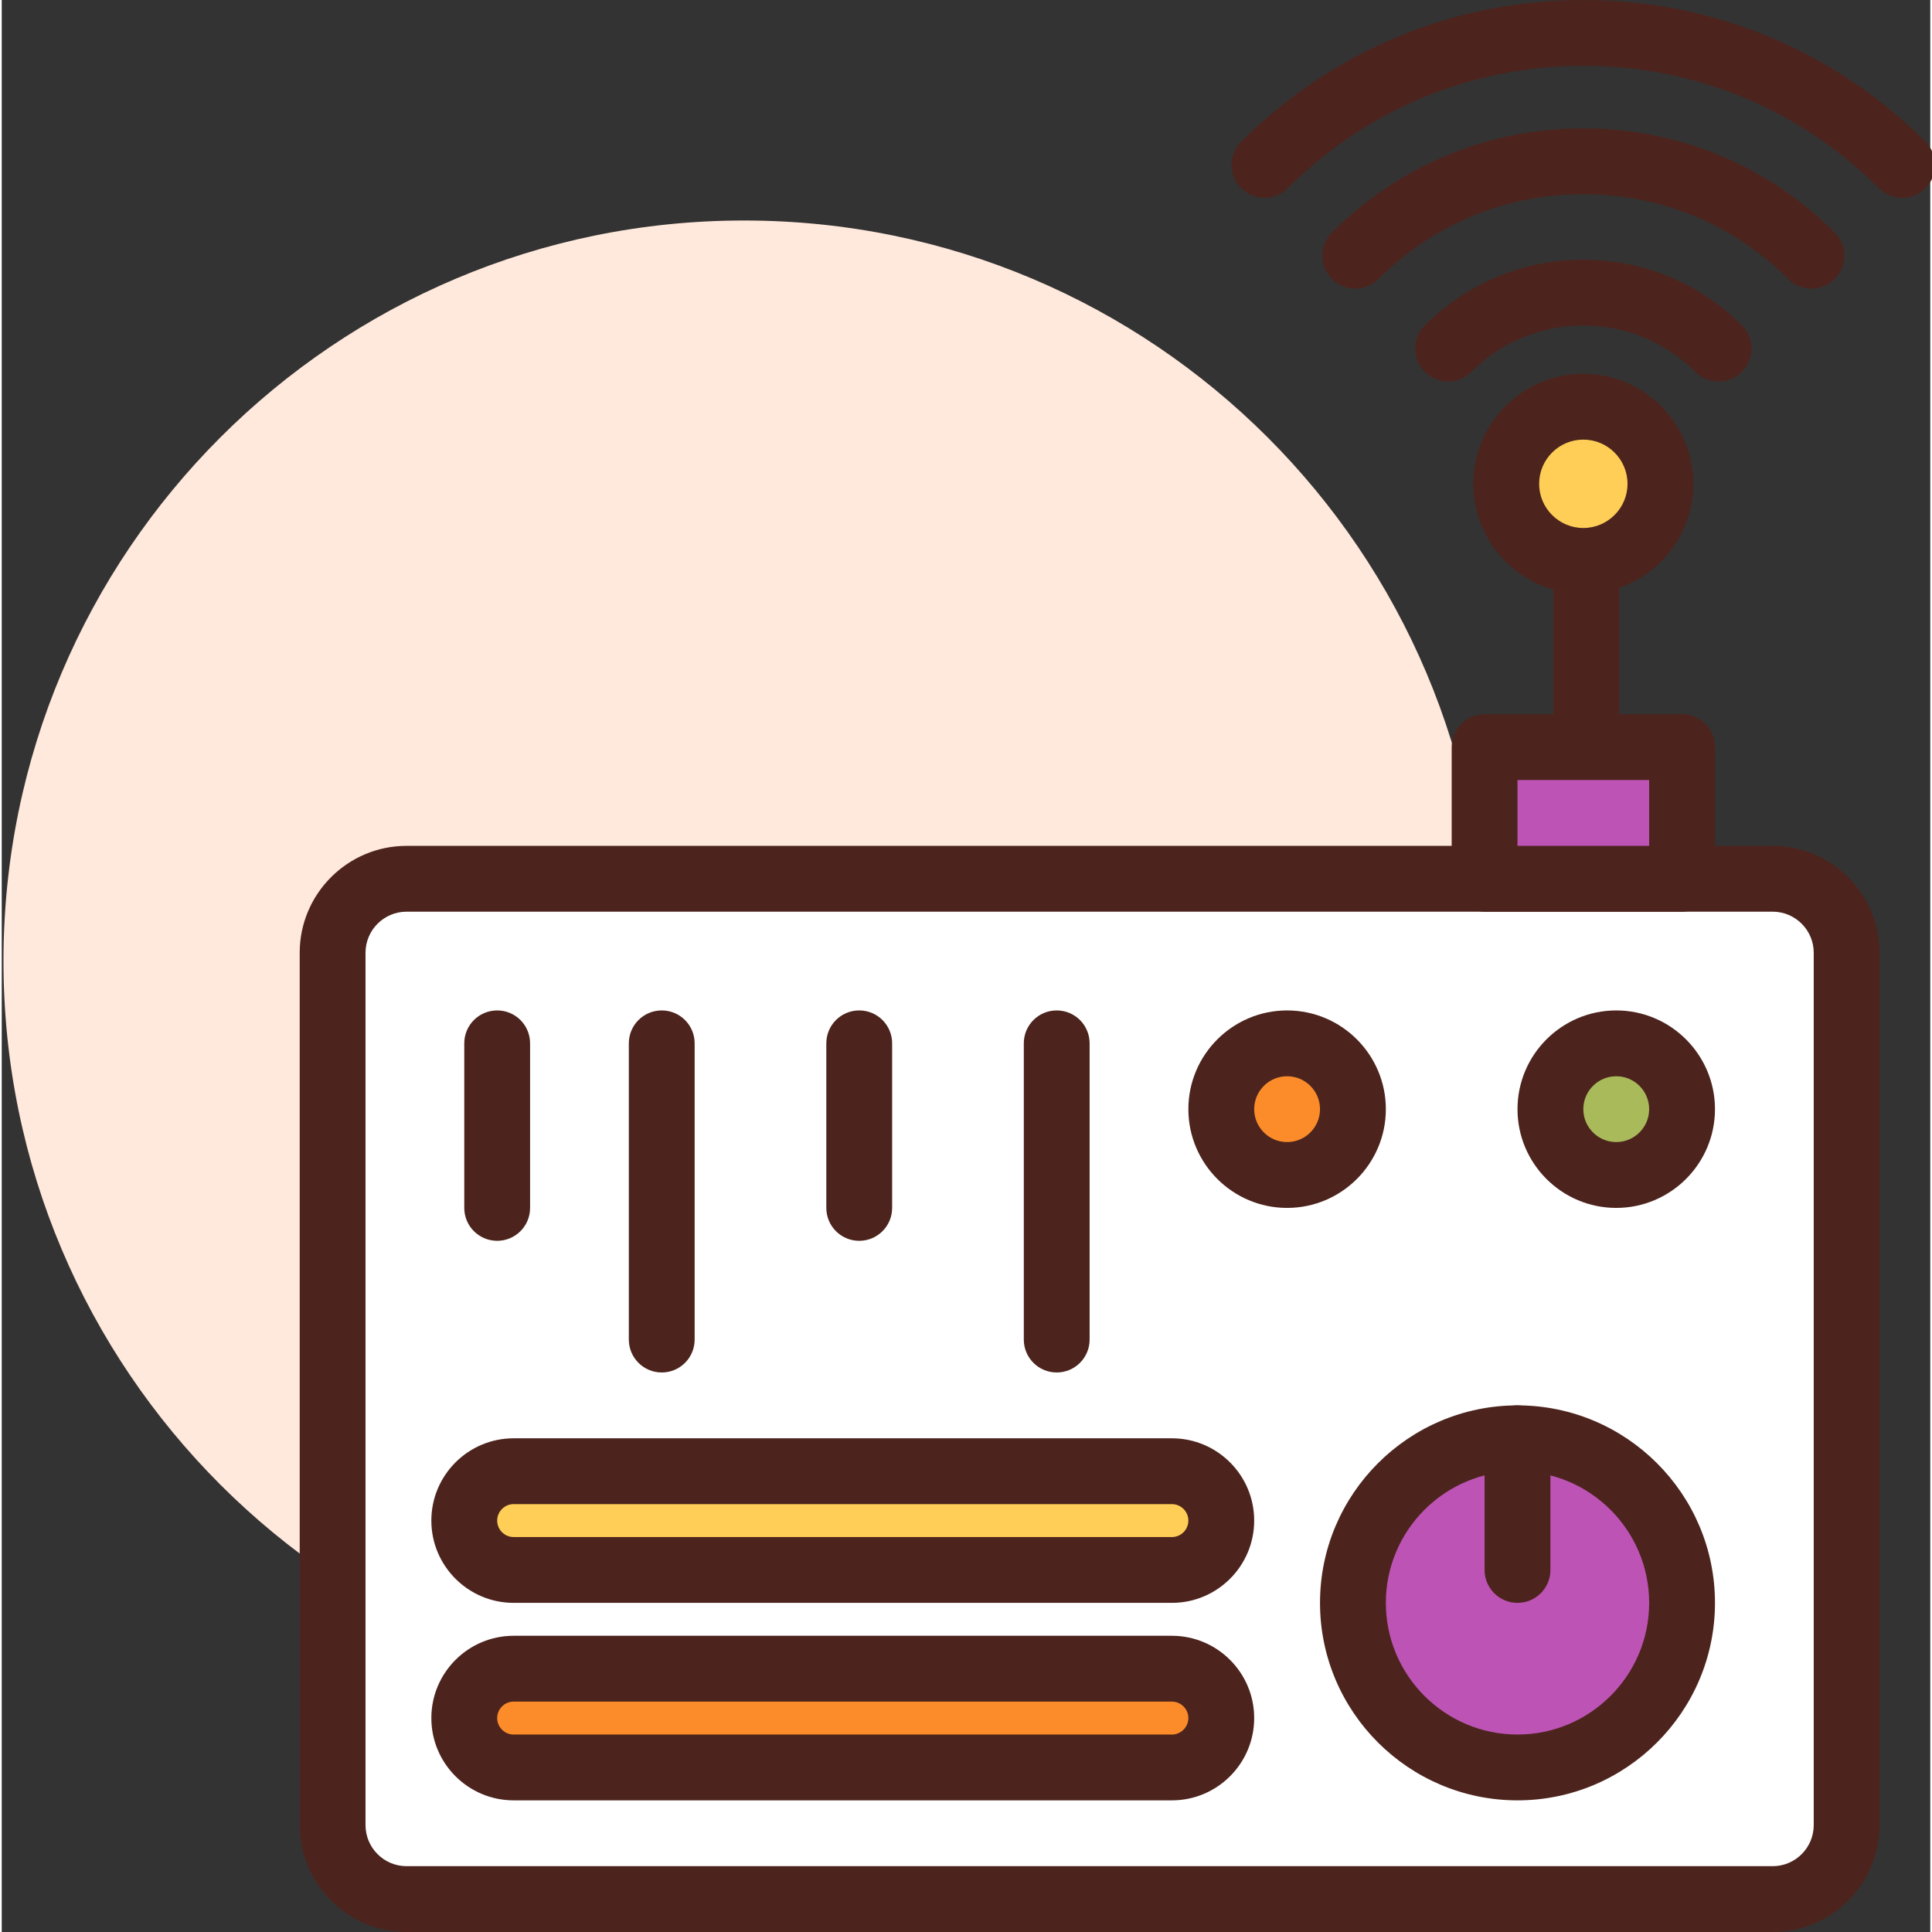 <svg height="400pt" viewBox="0 0 400 400.72" width="400pt" xmlns="http://www.w3.org/2000/svg"><rect x="0" y="0" width="400" height="400.72" fill="#333333" stroke="none"/><path d="m307.559 199.332c0 84.832-68.766 153.602-153.598 153.602-84.832 0-153.602-68.77-153.602-153.602 0-84.828 68.77-153.598 153.602-153.598 84.832 0 153.598 68.77 153.598 153.598zm0 0" fill="#ffe8dc"/><path d="m367.305 393.895h-283.328c-8.48 0-15.352-6.871-15.352-15.348v-180.93c0-8.477 6.871-15.348 15.352-15.348h283.328c8.477 0 15.348 6.871 15.348 15.348v180.93c0 8.477-6.871 15.348-15.348 15.348zm0 0" fill="#fff"/><path d="m367.309 400.719h-283.336c-12.227 0-22.172-9.945-22.172-22.172v-180.934c0-12.227 9.945-22.172 22.172-22.172h283.336c12.227 0 22.172 9.945 22.172 22.172v180.938c0 12.223-9.945 22.168-22.172 22.168zm-283.336-211.625c-4.699 0-8.52 3.82-8.52 8.52v180.934c0 4.699 3.82 8.52 8.52 8.52h283.336c4.699 0 8.52-3.82 8.52-8.52v-180.934c0-4.699-3.82-8.52-8.52-8.52zm0 0" fill="#4c241d"/><path d="m307.559 154.961h40.961v27.305h-40.961zm0 0" fill="#bd53b5"/><path d="m348.52 189.094h-40.961c-3.773 0-6.824-3.055-6.824-6.828v-27.305c0-3.773 3.051-6.828 6.824-6.828h40.961c3.773 0 6.828 3.055 6.828 6.828v27.305c0 3.773-3.055 6.828-6.828 6.828zm-34.133-13.652h27.309v-13.656h-27.309zm0 0" fill="#4c241d"/><path d="m328.645 161.719c-3.773 0-6.824-3.051-6.824-6.824v-47.723c0-3.773 3.051-6.824 6.824-6.824 3.773 0 6.828 3.051 6.828 6.824v47.723c0 3.773-3.055 6.824-6.828 6.824zm0 0" fill="#4c241d"/><path d="m344.035 100.348c0 8.832-7.164 15.992-15.996 15.992-8.832 0-15.992-7.16-15.992-15.992 0-8.832 7.16-15.992 15.992-15.992 8.832 0 15.996 7.16 15.996 15.992zm0 0" fill="#ffce56"/><path d="m328.039 123.168c-12.578 0-22.82-10.238-22.82-22.82 0-12.578 10.242-22.82 22.82-22.82 12.582 0 22.82 10.242 22.82 22.82 0 12.582-10.238 22.82-22.82 22.82zm0-31.988c-5.051 0-9.164 4.113-9.164 9.168 0 5.051 4.113 9.164 9.164 9.164 5.055 0 9.168-4.113 9.168-9.164 0-5.055-4.113-9.168-9.168-9.168zm0 0" fill="#4c241d"/><path d="m394.172 41.039c-1.746 0-3.492-.668-4.824-2-16.383-16.371-38.152-25.387-61.309-25.387-23.152 0-44.926 9.016-61.305 25.387-2.668 2.668-6.988 2.668-9.652 0-2.668-2.664-2.668-6.984 0-9.652 18.957-18.953 44.16-29.387 70.957-29.387 26.801 0 52 10.434 70.961 29.387 2.664 2.668 2.664 6.988 0 9.652-1.332 1.336-3.082 2-4.828 2zm0 0" fill="#4c241d"/><path d="m375.348 59.867c-1.746 0-3.492-.668-4.828-2-11.344-11.344-26.43-17.594-42.48-17.594-16.047 0-31.133 6.246-42.48 17.594-2.664 2.668-6.984 2.668-9.652 0-2.664-2.664-2.664-6.988 0-9.652 13.926-13.926 32.441-21.594 52.133-21.594 19.695 0 38.207 7.668 52.133 21.594 2.668 2.664 2.668 6.988 0 9.652-1.332 1.332-3.078 2-4.824 2zm0 0" fill="#4c241d"/><path d="m356.086 79.129c-1.746 0-3.492-.668-4.824-2-6.207-6.203-14.453-9.613-23.219-9.613s-17.016 3.41-23.219 9.613c-2.668 2.664-6.988 2.664-9.656 0-2.664-2.668-2.664-6.996 0-9.652 8.789-8.781 20.461-13.617 32.875-13.617 12.414 0 24.086 4.836 32.875 13.617 2.664 2.66 2.664 6.984 0 9.652-1.34 1.332-3.086 2-4.832 2zm0 0" fill="#4c241d"/><path d="m348.52 332.453c0 18.852-15.281 34.133-34.133 34.133-18.852 0-34.133-15.281-34.133-34.133s15.281-34.133 34.133-34.133c18.852 0 34.133 15.281 34.133 34.133zm0 0" fill="#bd53b5"/><g fill="#4c241d"><path d="m314.387 373.414c-22.586 0-40.961-18.375-40.961-40.961s18.375-40.961 40.961-40.961c22.586 0 40.961 18.375 40.961 40.961s-18.375 40.961-40.961 40.961zm0-68.266c-15.059 0-27.305 12.246-27.305 27.305s12.246 27.309 27.305 27.309c15.059 0 27.309-12.25 27.309-27.309s-12.25-27.305-27.309-27.305zm0 0"/><path d="m314.387 332.453c-3.773 0-6.828-3.055-6.828-6.828v-27.305c0-3.773 3.055-6.828 6.828-6.828 3.773 0 6.828 3.055 6.828 6.828v27.305c0 3.773-3.055 6.828-6.828 6.828zm0 0"/><path d="m102.762 257.359c-3.773 0-6.828-3.051-6.828-6.824v-34.137c0-3.773 3.055-6.824 6.828-6.824 3.773 0 6.824 3.051 6.824 6.824v34.137c0 3.773-3.051 6.824-6.824 6.824zm0 0"/><path d="m177.852 257.359c-3.773 0-6.824-3.051-6.824-6.824v-34.137c0-3.773 3.051-6.824 6.824-6.824 3.773 0 6.828 3.051 6.828 6.824v34.137c0 3.773-3.055 6.824-6.828 6.824zm0 0"/><path d="m136.895 284.668c-3.773 0-6.828-3.055-6.828-6.828v-61.441c0-3.773 3.055-6.824 6.828-6.824 3.773 0 6.824 3.051 6.824 6.824v61.441c0 3.773-3.051 6.828-6.824 6.828zm0 0"/><path d="m218.812 284.668c-3.773 0-6.824-3.055-6.824-6.828v-61.441c0-3.773 3.051-6.824 6.824-6.824s6.828 3.051 6.828 6.824v61.441c0 3.773-3.055 6.828-6.828 6.828zm0 0"/></g><path d="m280.254 230.055c0 7.539-6.113 13.652-13.652 13.652-7.543 0-13.656-6.113-13.656-13.652 0-7.543 6.113-13.656 13.656-13.656 7.539 0 13.652 6.113 13.652 13.656zm0 0" fill="#fc8c29"/><path d="m266.602 250.535c-11.293 0-20.48-9.188-20.48-20.48 0-11.293 9.188-20.48 20.48-20.48 11.293 0 20.48 9.188 20.48 20.48 0 11.293-9.188 20.48-20.48 20.48zm0-27.309c-3.77 0-6.828 3.059-6.828 6.828 0 3.766 3.059 6.824 6.828 6.824 3.766 0 6.824-3.059 6.824-6.824 0-3.77-3.059-6.828-6.824-6.828zm0 0" fill="#4c241d"/><path d="m348.52 230.055c0 7.539-6.113 13.652-13.652 13.652-7.539 0-13.652-6.113-13.652-13.652 0-7.543 6.113-13.656 13.652-13.656 7.539 0 13.652 6.113 13.652 13.656zm0 0" fill="#a9ba5a"/><path d="m334.867 250.535c-11.293 0-20.48-9.188-20.48-20.48 0-11.293 9.188-20.48 20.48-20.48 11.293 0 20.48 9.188 20.48 20.48 0 11.293-9.188 20.48-20.48 20.48zm0-27.309c-3.766 0-6.828 3.059-6.828 6.828 0 3.766 3.062 6.824 6.828 6.824 3.766 0 6.828-3.059 6.828-6.824 0-3.77-3.062-6.828-6.828-6.828zm0 0" fill="#4c241d"/><path d="m242.707 325.625h-136.535c-5.656 0-10.238-4.582-10.238-10.238s4.582-10.238 10.238-10.238h136.535c5.656 0 10.238 4.582 10.238 10.238s-4.582 10.238-10.238 10.238zm0 0" fill="#ffce56"/><path d="m242.707 332.453h-136.535c-9.414 0-17.066-7.652-17.066-17.066 0-9.414 7.652-17.066 17.066-17.066h136.535c9.414 0 17.066 7.652 17.066 17.066 0 9.414-7.652 17.066-17.066 17.066zm-136.535-20.48c-1.879 0-3.41 1.535-3.41 3.414 0 1.883 1.531 3.414 3.41 3.414h136.535c1.879 0 3.414-1.531 3.414-3.414 0-1.879-1.535-3.414-3.414-3.414zm0 0" fill="#4c241d"/><path d="m242.707 366.586h-136.535c-5.656 0-10.238-4.582-10.238-10.238s4.582-10.242 10.238-10.242h136.535c5.656 0 10.238 4.586 10.238 10.242s-4.582 10.238-10.238 10.238zm0 0" fill="#fc8c29"/><path d="m242.707 373.414h-136.535c-9.414 0-17.066-7.652-17.066-17.066 0-9.414 7.652-17.066 17.066-17.066h136.535c9.414 0 17.066 7.652 17.066 17.066 0 9.414-7.652 17.066-17.066 17.066zm-136.535-20.48c-1.879 0-3.41 1.531-3.41 3.414 0 1.879 1.531 3.414 3.41 3.414h136.535c1.879 0 3.414-1.535 3.414-3.414 0-1.883-1.535-3.414-3.414-3.414zm0 0" fill="#4c241d"/></svg>